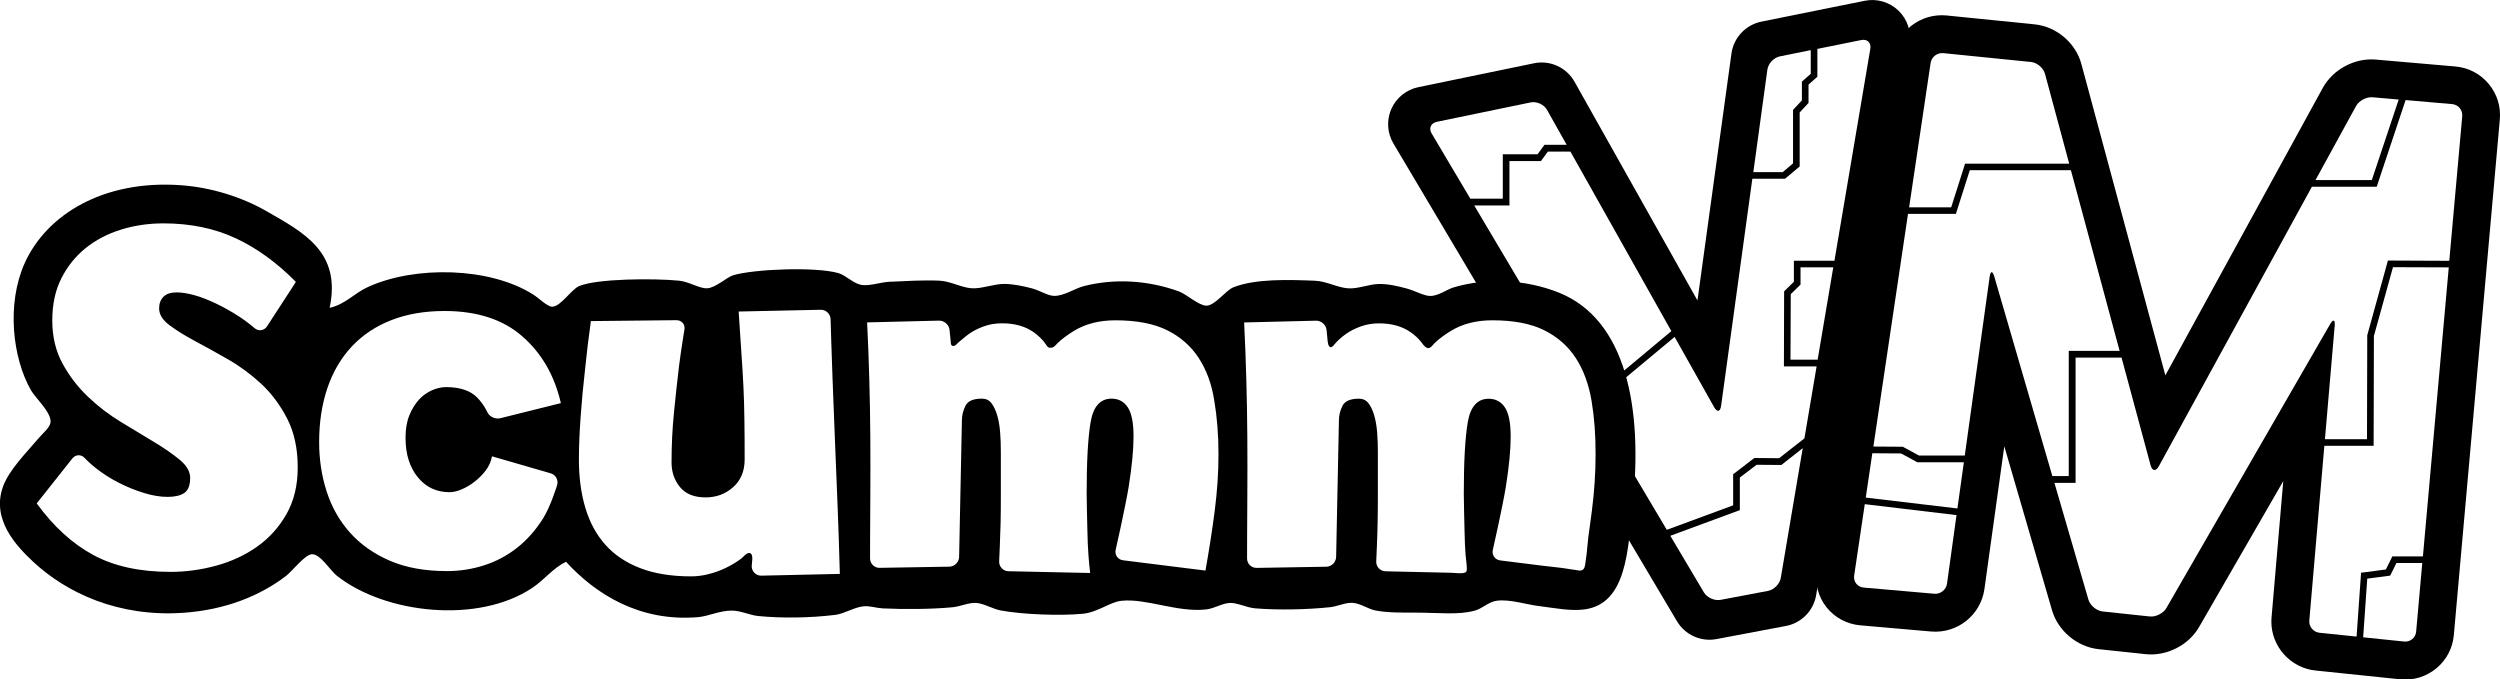<?xml version="1.0" encoding="utf-8"?>
<!-- Generator: Adobe Illustrator 25.0.0, SVG Export Plug-In . SVG Version: 6.00 Build 0)  -->
<svg version="1.1" id="Layer_1" xmlns="http://www.w3.org/2000/svg" xmlns:xlink="http://www.w3.org/1999/xlink" x="0px" y="0px"
	 viewBox="0 0 3840 1043.7" style="enable-background:new 0 0 3840 1043.7;" xml:space="preserve">
<style type="text/css">
	.st0{fill:#FFFFFF;}
</style>
<g>
	<g id="VM_4_">
		<g id="layer4_4_">
			<path id="path29_4_" d="M3822.5,128.7c-12.9-15.4-31.1-24.9-51.1-26.6l-122.3-10.6c-32.3-2.8-65.7,15.1-81.3,43.5
				c0,0-163.8,299.2-241.8,441.5c-42-155.7-129-478.2-129-478.2c-8.8-32.5-38.3-57.5-71.8-60.9l-134.8-13.6
				c-40.5-4.1-76.8,24.2-82.8,64.5l-117.3,787.4c-3,20.2,2.5,41,15.1,56.9c12.6,16,31.5,26.1,51.9,27.9l108.8,9.5
				c40.4,3.5,76.4-25.2,82-65.3c0,0,15.3-110.2,30.5-219.2c36.6,125.9,73.3,251.8,73.3,251.8c9.2,31.7,38.6,56.3,71.4,59.8l72.5,7.7
				c32.1,3.4,65.9-13.7,82-41.7c0,0,64.7-112.2,129.3-224.1c-9,104.1-18,209.4-18,209.4c-0.2,2.2-0.3,4.3-0.3,6.4
				c0,38.1,29.2,71.1,67.7,75.1l130.2,13.5c20.1,2.1,39.8-3.9,55.4-16.7c15.6-12.9,25.2-31,27-51.2l70.6-791.7
				C3841.6,163.6,3835.4,144.1,3822.5,128.7z M3618.9,162.9c4.5-8.2,15.9-14.3,25.2-13.5l40.3,3.5l-41.3,123.7h-86.5L3618.9,162.9z
				 M2984.8,81.6l134.8,13.6c9.4,0.9,19,9.1,21.5,18.2l37.2,138H3022h-3.7l-1.1,3.6l-20.2,63.5h-64.6l33-221.6
				C2966.7,87.5,2975.5,80.7,2984.8,81.6z M2920.1,696.5l23.7,12.9l1.1,0.6h1.3h70.3l-9.9,71l-140.8-16.7l10.1-68.1L2920.1,696.5z
				 M2971.2,912l-108.7-9.5c-9.4-0.8-15.9-9.1-14.5-18.4l16.3-109.7l140.9,16.8l-14.6,105.4C2989.3,905.9,2980.6,912.8,2971.2,912z
				 M3063.2,424.7c-2.6-9-5.8-8.8-7.1,0.5l-38.2,274.5h-70.4l-23.7-12.9l-1.1-0.6h-1.3l-43.9-0.3l53.2-357.4h69.9h3.7l1.1-3.6
				l20.2-63.5h155.3l74.8,277.5h-73h-5.1v5.1v187.2h-25.2L3063.2,424.7z M3692.8,985.4l-63-6.5l6.3-90.1l32.6-4.3l2.7-0.4l1.2-2.5
				l8.3-16.8h39.7l-9.4,105.3C3710.5,979.5,3702.1,986.4,3692.8,985.4z M3721.6,854.6h-43.8h-3.2l-1.4,2.9l-8.5,17.2l-34,4.5
				l-4.1,0.5l-0.3,4.2l-6.6,93.9l-57.1-5.9c-9.3-1-16.3-9.4-15.5-18.8l23.1-268.4h70.6h5.1v-5.1l0.4-163.5l29.3-105.7l85.7,0.3
				L3721.6,854.6z M3762.1,400.6l-90.4-0.4h-3.9l-1,3.8l-30.5,110.2l-0.2,0.7v0.7l-0.4,159h-64.6l15-174.4c0.8-9.4-2.4-10.4-7.1-2.2
				l-251.4,435.9c-4.7,8.1-16.2,14-25.5,13l-72.5-7.7c-9.3-1-19.2-9.2-21.8-18.2l-52.2-179.3h27.4h5.1v-5.1V549.3h70.6l44.6,165.3
				c2.4,9.1,8.1,9.8,12.7,1.5l235.1-429.3h95.8h3.7l1.2-3.5l43.2-129.6l71.5,6.2c9.4,0.8,16.3,9.1,15.5,18.5L3762.1,400.6z"/>
		</g>
		<g id="layer5_4_">
			<path d="M2916.1,16.4c-13.7-13.3-33.2-19-51.9-15.2l-158.6,32c-24.2,4.9-42.7,24.6-46.1,49c0,0-29.8,216.7-52.2,379.3
				c-80.7-143.6-188.8-335.9-188.8-335.9c-12.4-22.1-37.7-33.6-62.4-28.4l-177.6,36.7c-18.4,3.8-33.8,16.3-41.4,33.4
				c-7.6,17.2-6.4,37,3.2,53.1l146.1,246.1c1.7,0.2,3.4,0.5,5,0.8c8.4,1.4,16.6,3.2,25,4.5c8.4,1.3,16.9,2.2,25.4,3
				c6,0.6,12,1.1,18.1,1.7l-95.5-160.9h54.1v-68.2h48.4l1.5-2.1l9.1-12.4h34.7l155,275.7l-80,66.8c0,0.1,0.1,0.2,0.1,0.3
				c1.2,3.3,2.3,6.6,3.2,9.9l81.7-68.1l60.7,107.9c4.6,8.2,9.4,7.3,10.7-2l48-348.9h50.3l1.4-1.2l19.2-16.1l1.8-1.5v-83l12.2-13.1
				l1.4-1.5v-28.2l11.9-10.5l1.7-1.5V75.1l67.4-13.6c9.3-1.9,15.5,4.2,13.9,13.5l-55.1,325.5h-62.3v32.3l-13.5,13.2l-1.5,1.5v2.1
				l-0.3,108.1v5.1h50.2l-18.7,110.5l-38.9,30.5l-36.3-0.3h-1.8l-1.4,1.1l-29.1,22.3l-2,1.5v47.8l-101.9,37.6l-69.6-117.2
				c-1.4,7.1-3,14.2-4.8,21.2c-2.1,8.6-4.4,17.1-6.4,25.6c-2,8.5-3.8,17.1-5.1,25.7c-0.6,4-1,8-1.2,12l102.7,173.1
				c12.5,21,36.8,32,60.8,27.4l106.5-20.1c23.9-4.5,42.5-23.4,46.5-47.4l143.2-846.4C2936.2,48.9,2929.9,29.7,2916.1,16.4z
				 M2372.3,222.4l-1.5,2.1l-9.1,12.4h-53.4v68.2h-49.9l-59.3-100c-4.9-7.9-1.3-16.1,7.9-18l144.1-29.8c9.2-1.9,20.5,3.2,25.1,11.4
				l30.2,53.7H2372.3z M2781.3,113.4l-11.9,10.5l-1.7,1.5v28.8l-12.2,13.1l-1.4,1.5V251l-15.9,13.4h-45.1l21.6-157.5
				c1.3-9.3,9.9-18.4,19.1-20.3l47.5-9.6V113.4z M2735.3,887.6c-1.6,9.3-10.4,18.3-19.6,20l-73,13.8c-9.2,1.7-20.7-3.4-25.5-11.5
				l-51.6-86.9l103.4-38.2l3.4-1.2v-50.1l25.7-19.6l36.3,0.3h1.8l1.4-1.1l31.4-24.7L2735.3,887.6z M2791.9,552.5h-41.7l0.4-100.7
				l13.5-13.2l1.5-1.5v-26.5h50.3L2791.9,552.5z"/>
		</g>
	</g>
	<path d="M2394.3,449.4c-51.4-20.5-111.3-22.8-161.1-8.1c-11.1,3.2-23.8,13.5-36.7,13.3c-9.7-0.2-23.5-8.3-36.7-11.7
		c-13.1-3.4-27.1-6.9-41.7-6.7c-15.4,0.3-31.6,7.5-46.7,6.7c-17.1-0.9-33.4-11-51.7-11.7c-40.5-1.6-90.9-3.3-125,10
		c-12.3,4.8-28.2,28.2-41.7,28.3c-11.4,0-30.9-17.7-41.7-21.7c-48.1-17.6-100-20.3-146.7-8.3c-13.5,3.5-29.8,14.9-45,15
		c-10.2,0-22.6-8.5-35-11.7c-13.1-3.4-28.4-6.6-41.7-6.7c-16.6-0.1-34.8,7.6-50,6.7c-16.4-1-32.7-10.9-50-11.7
		c-24-1.1-51.9,0.6-76.7,1.7c-13.4,0.6-29.4,6.5-41.7,5c-13-1.5-25.2-15-36.7-18.3c-34.9-10.1-130.5-6.2-161.6,3.3
		c-10.1,3.1-26.9,19.3-40,20c-11.9,0.6-27.8-10.2-43.3-11.7c-38.9-3.8-126.2-3.2-153.3,8.3c-12.2,5.1-28.4,31.9-41.7,31.7
		c-7.1-0.1-19.9-12.9-28.3-18.3c-66.7-42.8-182.6-45.1-255-11.7c-20.8,9.6-34.5,26.6-58.3,31.7c18.4-85.8-40.2-115.8-96.7-148.3
		c-39.6-22.7-86.3-36.7-131.7-40c-119.2-8.6-206.8,45.4-240.2,120.2c-27.8,62.6-18.6,145,10,195c6.3,11,30.8,33.3,30,48.3
		c-0.4,8.3-11.1,16.6-18.3,25c-19.4,22.9-45.9,49.2-55,75c-17.6,50.1,20.4,90.4,46.7,115c51.4,47.8,130.7,85,230,78.3
		c66-4.5,119-26.6,158.3-56.7c9.9-7.6,29-33.1,40-33.3c12.9-0.2,27.8,25,38.3,33.3c73.9,58.1,216.5,74.2,300,18.3
		c18.7-12.5,31.6-30.3,51.7-40c45.4,49.6,113.2,92.8,203.3,85c15.6-1.4,33-10.2,51.7-10c13.8,0.1,27,7,40,8.3
		c36.5,3.6,79.6,3,118.3-1.7c14.5-1.7,29.7-12.3,45-13.3c8.8-0.6,18.6,2.8,28.3,3.3c33.8,1.6,74.3,1.3,106.7-1.7
		c12.7-1.2,25.5-7.5,36.7-6.7c12.3,0.9,25.5,9.4,38.3,11.7c34.2,6.2,90.6,8.2,125,5c23.8-2.2,42-18.2,60-20
		c38.6-3.9,85.5,18.2,130,13.3c12.6-1.4,25.3-9.8,36.7-10c11.5-0.2,25.6,7.2,38.3,8.3c35.6,3,81.1,1.9,115-1.7
		c12.6-1.4,23.9-7.5,35-6.7c12.2,0.9,23.7,9.5,35,11.7c18.7,3.6,40.4,3.3,61.7,3.3c34.8,0,66.3,4.1,91.6-3.3
		c11.4-3.3,20.8-13.5,33.3-15c20.5-2.5,44.2,5.8,65,8.3c23.1,2.8,48,8.1,70,5c64.7-9.1,66.1-92.1,73.3-158.3
		C2524.1,625.1,2497.1,490.5,2394.3,449.4z M440,789.7c-11.5,20.2-26.6,36.9-45,49.9c-18.5,13.1-39.4,22.8-62.7,29.2
		c-23.4,6.4-46.8,9.6-70.4,9.6c-47.2,0-86.9-8.7-118.9-26.1c-32.1-17.4-60.9-43.8-86.6-79.1l54.7-69c5.1-6.4,13.7-6.6,19.1-0.6
		c0,0,6.3,7,17.1,15.5c10.8,8.5,22.4,15.9,35,22.3c12.6,6.4,25.4,11.7,38.5,15.7c13.1,4.1,25.3,6.1,36.6,6.1c11.3,0,19.9-2,25.8-6.1
		c5.9-4.1,8.9-11.8,8.9-23c0-9.7-5.3-18.9-15.8-27.7c-10.5-8.7-23.6-17.8-39.3-27.3c-15.7-9.5-32.6-19.7-50.8-30.7
		s-35.2-23.9-50.8-38.8c-15.7-14.8-28.8-31.9-39.3-51.1c-10.5-19.2-15.8-41.3-15.8-66.4c0-24.6,4.6-46.1,13.9-64.5
		c9.3-18.4,21.7-33.9,37.3-46.5c15.6-12.5,33.7-22,54.3-28.4c20.5-6.4,42.3-9.6,65.4-9.6c41.1,0,77.9,7.6,110.5,22.7
		c32.6,15.1,63.5,37.5,92.8,67.2l-44.3,68.2c-4.4,6.8-13.1,8.1-19.3,2.7c0,0-11.1-9.6-23.4-17.6c-12.3-7.9-24.4-14.7-36.2-20.3
		c-11.8-5.6-22.8-9.9-33.1-12.7c-10.3-2.8-19.2-4.2-26.9-4.2c-9.2,0-16,2.3-20.4,6.9c-4.4,4.6-6.5,10.5-6.5,17.7
		c0,9.2,5.3,17.8,15.8,25.7c10.5,7.9,23.7,16.1,39.6,24.6c15.9,8.5,33,17.9,51.2,28.4c18.2,10.5,35.3,23.2,51.2,38
		c15.6,14.9,28.8,32.7,39.3,53.4c10.5,20.7,15.8,45.5,15.8,74.1C457.3,745.6,451.5,769.5,440,789.7z M641.7,733
		c12.5,15.3,28.8,23,48.7,23c5.6,0,11.7-1.4,18.4-4.2c6.7-2.8,13.2-6.6,19.6-11.5c6.4-4.8,12.2-10.6,17.3-17.2
		c5.1-6.6,8.5-14,10-22.2l90.1,26.1c7.8,2.2,12.3,10.4,9.9,18.2c0,0-9.9,32.5-21.4,50.9c-11.5,18.3-25,33.5-40.3,45.5
		c-15.3,12-32.2,20.9-50.6,26.8c-18.5,5.9-37.4,8.8-56.8,8.8c-34.3,0-63.7-5.4-88.2-16.1c-24.6-10.7-44.9-25.1-61-43.2
		c-16.1-18.1-28-39.1-35.7-63.1c-7.7-24-11.5-49.3-11.5-75.8c0-30.6,4.3-58.2,12.7-83c8.4-24.7,20.8-45.9,37.2-63.5
		c16.4-17.6,36.6-31.2,60.6-40.6c24.1-9.5,51.4-14.2,82.1-14.2c50.1,0,89.9,13,119.6,39c29.7,26,49.4,60.2,59.1,102.5l-93.1,23.2
		c-7.9,1.9-17-2.5-20.2-10c0,0-4.7-11-15.2-21.7c-10.4-10.7-26.4-16.1-47.9-16.1c-7.2,0-14.5,1.7-21.9,5s-14,8.1-19.9,14.5
		c-5.8,6.4-10.7,14.4-14.6,24c-3.9,9.7-5.8,21.1-5.8,34.4C622.9,697.5,629.2,717.7,641.7,733z M1169.4,884.2
		c-8.1,0.2-14.8-6.4-14.8-14.5c0-4.5,3.4-18-2.6-20.1c-4.6-1.7-10.3,6-13.5,8.4c-7.2,5.4-15,10.1-23.5,14.2
		c-8.4,4.1-17.3,7.3-26.5,9.6c-9.2,2.4-18.2,3.5-26.9,3.5c-30.3,0-56.3-4.2-78.1-12.6c-21.8-8.4-39.7-20.3-53.5-35.8
		c-13.9-15.5-24.1-34.3-30.8-56.5c-6.7-22.2-10-47.1-10-74.7c0-19.4,0.9-41.4,2.7-66c1.8-24.5,3.9-47.8,6.5-69.8
		c2.5-25.5,5.6-51.1,9.2-76.7l131.3-1.4c8.2-0.1,13.7,6.4,12.4,14.4c0,0-5.2,31.4-8.3,56c-2.6,21.5-5.1,45-7.7,70.6
		c-2.6,26-3.8,51-3.8,77.5c0,14.9,4.4,27.5,13.1,38s21.8,15.7,39.2,15.7c16.4,0,30.5-5.2,42.3-15.7c11.8-10.5,17.7-24.7,17.7-42.6
		c0-23.5-0.1-44-0.4-61.4c-0.2-17.4-0.7-34.3-1.5-50.7c-0.8-16.3-1.8-33.5-3.1-51.4c-1.3-17.9-2.7-39.1-4.2-63.7l126-2.7
		c8.1-0.2,15,6.4,15.2,14.5c0,0,1.7,58.5,3,91.5c1.2,33,2.5,65.4,3.8,97.1c1.2,31.8,2.5,64,3.9,96.9c1.3,32.8,2.5,68.1,3.5,105.7
		L1169.4,884.2z M1865.8,784.6c-3.8,29.6-8.6,60.2-14.2,91.8l-126.5-15.8c-8.1-1-13.2-8.3-11.4-16.2c0,0,15.2-66.8,20.1-97.7
		c4.9-30.9,7.3-56.3,7.3-76.2c0-20.9-2.9-35.9-8.8-44.8c-5.9-8.9-14.2-13.4-24.9-13.4c-17.4,0-28.1,12-32.2,36
		c-4.1,24-6.1,60.4-6.1,109.4c0,6.6,0.1,15.3,0.4,26s0.5,22,0.8,33.7c0.2,11.7,0.7,23.2,1.5,34.4c0.8,11.2,1.7,20.6,2.7,28.3
		l-125.6-2.7c-8.1-0.2-14.5-7-14.2-15.1c0,0,0.5-12.1,1-23.1s0.9-22.7,1.2-35.2s0.4-27.2,0.4-44c0-16.8,0-38.5,0-65
		c0-10.7-0.3-21.1-1.1-31c-0.8-10-2.3-18.7-4.6-26.4c-2.3-7.7-5.2-13.8-8.8-18.4s-8.5-6.9-14.6-6.9c-13.3,0-21.7,3.7-25.3,11.1
		c-3.6,7.4-5.4,14.7-5.4,21.8l-4.3,210.2c-0.2,8.1-7,14.9-15.1,15l-107,1.8c-8.1,0.2-14.7-6.4-14.7-14.5c0,0,0.1-60.4,0.4-93.1
		c0.2-32.7,0.2-63.7,0-93c-0.2-29.4-0.7-58.3-1.5-86.9c-0.7-28.5-1.9-58.4-3.4-89.5l110.3-2.7c8.1-0.2,15.5,6.2,16.3,14.3
		c0.2,2.3,0.5,4.6,0.7,7c0.3,3.2,0.7,6.4,1,9.6c0.3,2.7-0.3,7.7,3.7,8c3.9,0.2,5-2.7,7.7-4.9c5.5-4.4,10.6-9.3,16.4-13.4
		c6.9-4.9,14.7-8.8,23.4-11.9c8.7-3.1,17.9-4.6,27.6-4.6c19.4,0,35.5,4.5,48.3,13.4c7.4,5.2,14,11.4,19.1,18.8
		c1.8,2.7,2.7,5.1,6.3,5.4c1.1,0.1,2.1-0.1,3.1-0.3c3.9-0.7,6.2-4.6,8.9-7.1c3.6-3.4,7.4-6.6,11.4-9.5c4.4-3.3,9-6.3,13.7-9.2
		c17.7-10.7,38.8-16.1,63.3-16.1c32.7,0,59.3,5.1,79.8,15.3c20.4,10.2,36.5,24.4,48.3,42.5c11.8,18.1,19.9,39.8,23.9,65.3
		c4.3,25.2,6.5,52.9,6.5,83C1871.6,726.2,1869.6,755,1865.8,784.6z M2450.8,698.3c0,28.1-1.9,56.9-5.7,86.5
		c-1.1,8.5-2.2,16.9-3.4,25.4c-1.5,10.1-2.8,20-3.6,30.1c-0.5,6.6-1.2,13.2-2.3,19.7c-0.8,4.4-0.6,10.8-3.7,14.3
		c-3.4,3.6-8.6,1.6-12.7,1.1c-6.6-0.7-13.2-2.2-19.9-3c-10.9-1.3-21.9-2.4-32.9-3.8c-17.3-2.2-34.6-4.3-51.9-6.5
		c-3.4-0.4-6.9-0.9-10.3-1.3c-8.1-1-13.2-8.3-11.4-16.2c0,0,15.2-66.8,20.1-97.7s7.3-56.3,7.3-76.2c0-20.9-2.9-35.9-8.8-44.8
		s-14.2-13.4-24.9-13.4c-17.4,0-28.1,12-32.2,36c-4.1,24-6.1,60.4-6.1,109.4c0,6.6,0.1,15.3,0.4,26s0.5,22,0.8,33.7
		c0.2,11.7,0.7,23.2,1.5,34.4c0.5,6.2,1.6,12.3,1.8,18.5c0.1,4.1,1.2,8.2-3.9,9.4c-6.1,1.4-13.4,0-19.6-0.1
		c-10.1-0.3-20.3-0.5-30.4-0.7c-10.8-0.2-21.5-0.5-32.2-0.7c-8.8-0.2-17.5-0.4-26.3-0.6c-4.1-0.1-8.1-0.2-12.2-0.3c0,0-0.1,0-0.2,0
		c-8.1-0.2-14.5-7-14.2-15.1c0,0,0.5-12.1,1-23.1c0.5-11,0.8-22.7,1.1-35.2c0.3-12.5,0.4-27.2,0.4-44c0-16.8,0-38.5,0-65
		c0-10.7-0.3-21.1-1.1-31c-0.8-10-2.3-18.7-4.6-26.4c-2.3-7.7-5.2-13.8-8.8-18.4c-3.6-4.6-8.5-6.9-14.6-6.9
		c-13.3,0-21.7,3.7-25.3,11.1c-3.6,7.4-5.4,14.7-5.4,21.8l-4.3,210.2c-0.2,8.1-7,14.9-15.1,15l-107,1.8c-8.1,0.2-14.7-6.4-14.7-14.5
		c0,0,0.1-60.4,0.4-93.1c0.2-32.7,0.2-63.7,0-93c-0.2-29.4-0.7-58.3-1.5-86.9c-0.7-28.5-1.9-58.4-3.4-89.5l110.3-2.7
		c8.1-0.2,15.5,6.2,16.3,14.3c0.4,4,0.8,8,1.2,12c0.3,3.1,0.4,6.3,1.2,9.3c0.4,1.7,1.5,4.6,3.5,5.1c1.7,0.4,3.4-1.2,4.5-2.3
		c0.8-0.8,1.5-1.6,2.2-2.5c4.4-5.3,10-10.4,16.9-15.3c6.9-4.9,14.7-8.8,23.4-11.9c8.7-3.1,17.9-4.6,27.6-4.6
		c19.4,0,35.5,4.5,48.3,13.4c6.8,4.7,13,10.3,17.9,17c1.9,2.8,4.9,6.5,8.3,7.5c4.7,1.3,8.6-5.4,11.6-8.2c3.6-3.4,7.5-6.6,11.5-9.5
		c4.3-3.2,8.7-6.1,13.2-8.8c17.7-10.7,38.8-16.1,63.3-16.1c32.8,0,59.3,5.1,79.8,15.3c20.4,10.2,36.5,24.4,48.3,42.5
		c11.8,18.1,19.8,39.7,24.2,65C2448.8,640.1,2451,667.8,2450.8,698.3z"/>
</g>
</svg>
